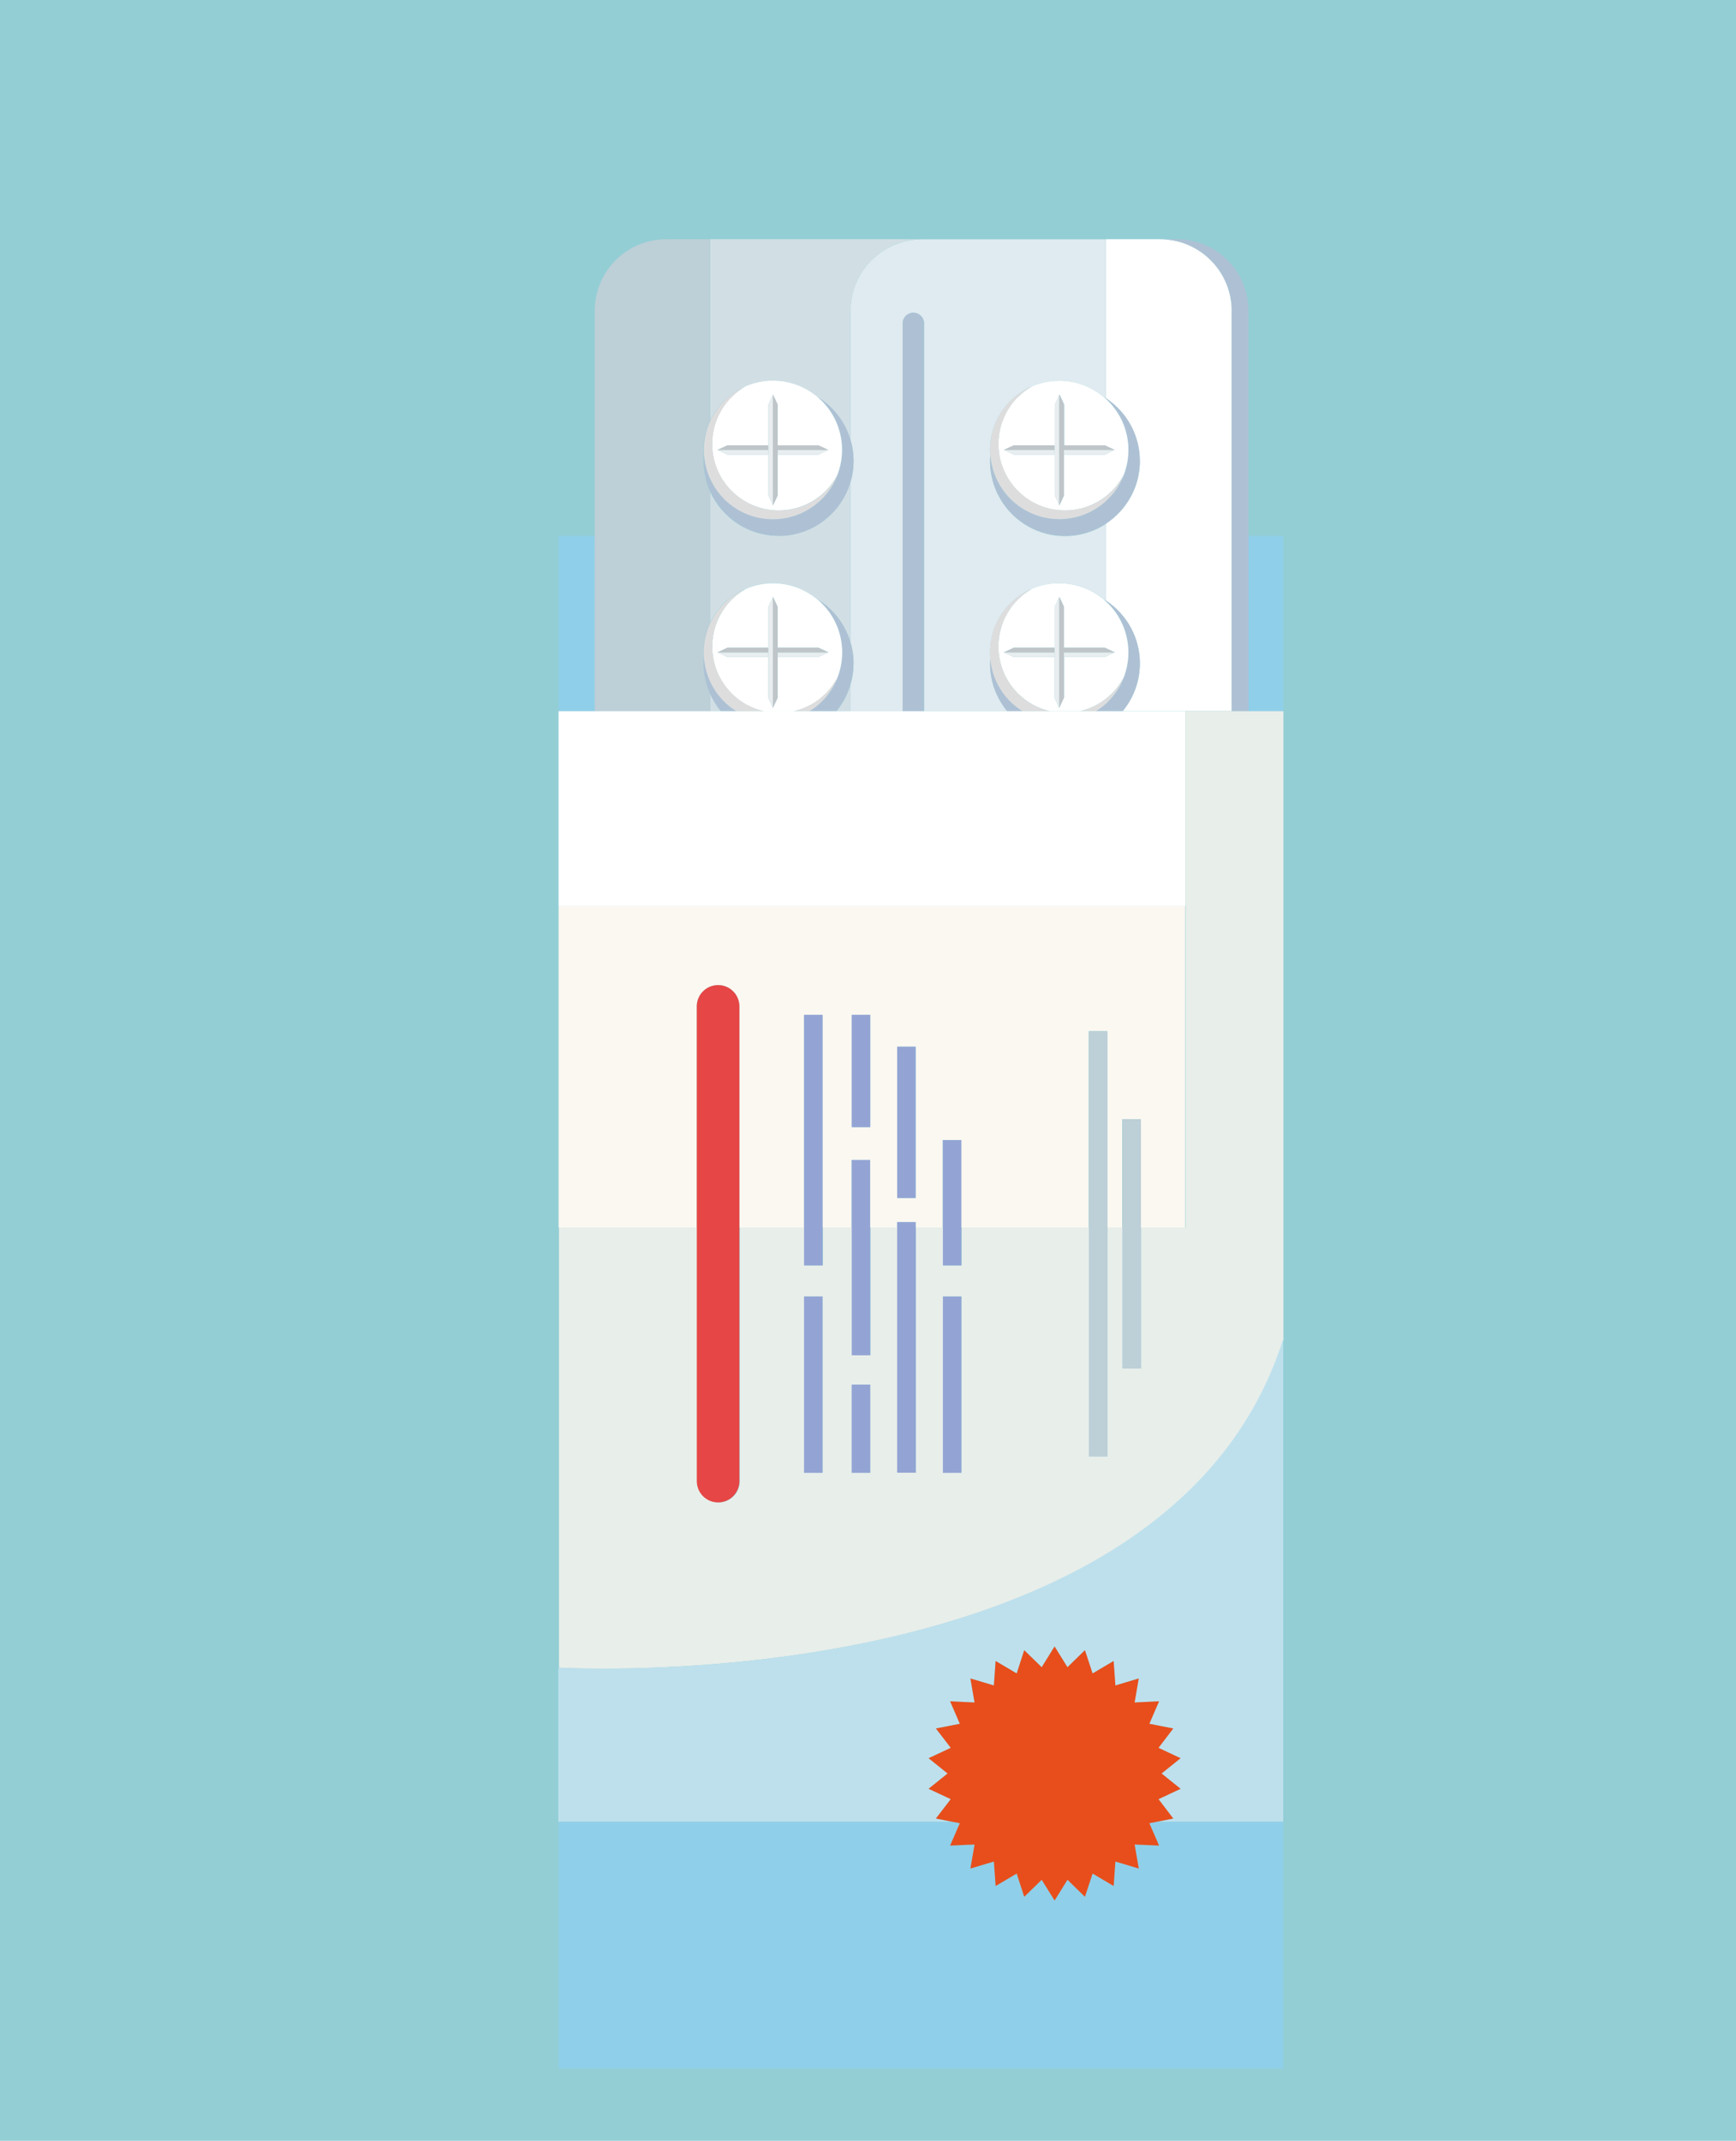 <?xml version="1.0" encoding="UTF-8"?><svg id="Camada_1" xmlns="http://www.w3.org/2000/svg" viewBox="0 0 159 196"><defs><style>.cls-1{fill:#fff;}.cls-2{fill:#bee0ed;}.cls-3{fill:#dfebf0;}.cls-4{fill:#e8eeea;}.cls-5{fill:#e84e1b;}.cls-6{fill:#bfc5c9;}.cls-7{fill:#e64645;}.cls-8{fill:#faf8f1;}.cls-9{fill:#93a4d4;}.cls-10{fill:#90cfe9;}.cls-11{fill:#93ced5;}.cls-12{fill:#aec1d4;}.cls-13{fill:#d1dfe5;}.cls-14{fill:#e8edef;}.cls-15{fill:#deddde;}.cls-16{fill:#bdcfd7;}</style></defs><rect class="cls-11" x="0" y="0" width="159" height="196"/><g><rect class="cls-10" x="114.35" y="49.07" width="3.19" height="16.04"/><rect class="cls-10" x="51.16" y="49.07" width="3.33" height="16.04"/><path class="cls-3" d="M77.9,28.46v11.83c.18,.61,.28,1.25,.28,1.92s-.1,1.31-.28,1.92v14.7c.18,.61,.28,1.25,.28,1.92s-.1,1.31-.28,1.92v2.45h4.78V29.61c0-.54,.44-.98,.98-.98s.98,.44,.98,.98v35.5h7.61c-.98-1.19-1.57-2.71-1.57-4.37,0-.17,.01-.33,.02-.49-.15-1.79,.46-3.63,1.83-5,.15-.15,.3-.29,.46-.42,.13-.11,.26-.2,.4-.29,.03-.02,.06-.05,.09-.07,2.32-1.56,5.44-1.42,7.62,.42,.07,.04,.14,.08,.21,.13v-7.07c-1.08,.71-2.38,1.13-3.77,1.13-3.79,0-6.86-3.07-6.86-6.87,0-.17,.01-.33,.02-.49-.15-1.79,.46-3.63,1.83-5,.15-.15,.3-.29,.46-.42,.11-.09,.23-.18,.35-.26,.05-.03,.09-.07,.13-.1,.15-.1,.31-.2,.48-.29l.03-.02c2.25-1.23,5.09-.98,7.11,.72,.07,.04,.14,.08,.21,.13v-14.57h-16.85c-3.62,0-6.56,2.93-6.56,6.56Z"/><path class="cls-13" d="M66.31,36.71c.15-.15,.3-.29,.46-.42,.12-.1,.24-.18,.37-.27,.04-.03,.08-.06,.12-.09,.16-.11,.33-.21,.5-.3h0c2.25-1.23,5.09-.99,7.11,.72,1.45,.88,2.54,2.28,3.02,3.94v-11.83c0-3.62,2.94-6.56,6.56-6.56h-19.41v16.62c.3-.65,.72-1.27,1.26-1.81Z"/><path class="cls-13" d="M65.05,65.11h.97c-.39-.47-.72-1.01-.97-1.57v1.57Z"/><path class="cls-13" d="M76.61,65.11h1.29v-2.45c-.26,.91-.7,1.74-1.29,2.45Z"/><path class="cls-13" d="M66.77,54.82c.13-.11,.27-.21,.41-.31,.02-.02,.05-.03,.07-.05,2.32-1.56,5.44-1.42,7.62,.41,1.45,.88,2.54,2.28,3.02,3.94v-14.7c-.83,2.86-3.46,4.95-6.59,4.95-2.8,0-5.2-1.67-6.27-4.07v12.06c.3-.65,.72-1.27,1.26-1.81,.15-.15,.3-.29,.46-.42Z"/><path class="cls-1" d="M104.4,42.2c0,2.4-1.23,4.5-3.09,5.73v7.07c1.86,1.23,3.09,3.34,3.09,5.73,0,1.66-.59,3.18-1.57,4.37h9.98V28.46c0-3.62-2.94-6.56-6.56-6.56h-4.95v14.57c1.86,1.23,3.09,3.33,3.09,5.73Z"/><path class="cls-16" d="M65.05,65.11v-1.57c-.38-.85-.6-1.8-.6-2.79,0-.16,.01-.32,.02-.48-.09-1.09,.1-2.19,.57-3.2v-12.06c-.38-.85-.6-1.8-.6-2.79,0-.16,.01-.32,.02-.48-.09-1.09,.1-2.19,.57-3.2V21.9h-4c-3.62,0-6.56,2.93-6.56,6.56v36.65h10.55Z"/><path class="cls-12" d="M112.81,28.46v36.65h1.54V28.46c0-3.62-2.93-6.56-6.55-6.56h-1.54c3.62,0,6.56,2.94,6.56,6.56Z"/><path class="cls-12" d="M84.63,29.61c0-.54-.44-.98-.98-.98s-.98,.44-.98,.98v35.5h1.95V29.61Z"/><path class="cls-12" d="M71.31,49.07c3.12,0,5.76-2.09,6.59-4.95,.18-.61,.28-1.25,.28-1.92s-.1-1.31-.28-1.92c-.48-1.66-1.58-3.06-3.02-3.94,.14,.12,.27,.23,.4,.36,2.3,2.3,2.46,5.94,.48,8.43-.01,.02-.02,.03-.04,.05-.14,.17-.29,.34-.44,.49-2.48,2.48-6.49,2.48-8.97,0-1.11-1.1-1.71-2.52-1.83-3.96-.01,.16-.02,.32-.02,.48,0,1,.22,1.94,.6,2.79,1.07,2.4,3.47,4.07,6.27,4.07Z"/><path class="cls-1" d="M67.01,36.34c-2.38,2.38-2.38,6.23,0,8.61,2.38,2.38,6.23,2.38,8.61,0,.44-.44,.8-.93,1.07-1.45-.22,.58-.54,1.13-.94,1.63,1.98-2.49,1.82-6.12-.48-8.43-.13-.13-.27-.25-.4-.36-2.02-1.71-4.86-1.95-7.11-.72,.17-.09,.35-.18,.53-.26-.46,.26-.89,.58-1.28,.98Zm8.86,4.85h-.01l-.89,.43h-3.75v3.75l-.42,.9h0l-.42-.9v-3.75h-3.75l-.91-.42,.91-.42h3.75v-3.75l.42-.9,.42,.91v3.75h3.75l.91,.42Z"/><path class="cls-1" d="M66.77,36.29c.12-.1,.24-.19,.37-.27-.12,.09-.25,.17-.37,.27Z"/><path class="cls-1" d="M67.26,35.93c.16-.11,.33-.21,.5-.3-.17,.09-.34,.19-.5,.3Z"/><path class="cls-1" d="M75.72,45.18c-.14,.17-.29,.34-.44,.49,.16-.16,.31-.32,.44-.49Z"/><path class="cls-15" d="M66.31,45.68c2.48,2.48,6.49,2.48,8.97,0,.16-.16,.31-.32,.44-.49,.01-.02,.02-.03,.04-.05,.4-.5,.71-1.05,.94-1.63-.28,.52-.63,1.01-1.07,1.45-2.38,2.38-6.23,2.38-8.61,0-2.38-2.38-2.38-6.23,0-8.61,.39-.39,.82-.71,1.28-.98-.18,.08-.36,.16-.53,.26h0c-.17,.1-.34,.2-.5,.3-.04,.03-.08,.06-.12,.09-.12,.09-.25,.18-.37,.27-.16,.13-.32,.27-.46,.42-.54,.54-.96,1.16-1.26,1.81-.47,1.01-.66,2.11-.57,3.2,.12,1.44,.73,2.85,1.83,3.96Z"/><polygon class="cls-6" points="71.22 40.78 71.22 41.2 75.86 41.2 75.87 41.19 74.96 40.77 71.22 40.77 71.22 40.78"/><polygon class="cls-6" points="70.37 41.2 70.37 40.78 70.37 40.77 66.62 40.77 65.71 41.19 66.62 41.62 65.72 41.2 70.37 41.2"/><polygon class="cls-14" points="70.37 41.61 70.37 41.2 65.72 41.2 66.62 41.62 70.37 41.62 70.37 41.61"/><polygon class="cls-14" points="71.22 41.61 71.22 41.62 74.97 41.62 75.86 41.2 75.86 41.2 71.22 41.2 71.22 41.61"/><polygon class="cls-6" points="71.22 41.61 71.22 41.2 71.22 40.78 71.22 40.77 71.22 37.02 70.79 36.12 70.37 37.02 70.79 36.13 70.79 46.26 70.79 46.27 71.22 45.37 71.22 41.62 71.22 41.61"/><polygon class="cls-14" points="70.79 36.13 70.37 37.02 70.37 40.77 70.37 40.78 70.37 41.2 70.37 41.61 70.37 41.62 70.37 45.37 70.79 46.26 70.79 46.26 70.79 36.13"/><path class="cls-12" d="M78.18,60.74c0-.67-.1-1.31-.28-1.92-.48-1.66-1.58-3.06-3.02-3.94,.14,.12,.27,.23,.4,.36,2.31,2.31,2.46,5.95,.47,8.44,0,.01-.02,.02-.03,.03-.14,.17-.29,.34-.45,.5-.35,.35-.73,.64-1.13,.89h2.46c.59-.71,1.03-1.54,1.29-2.45,.18-.61,.28-1.25,.28-1.92Z"/><path class="cls-12" d="M64.47,60.26c-.01,.16-.02,.32-.02,.48,0,.99,.22,1.94,.6,2.79,.25,.57,.58,1.1,.97,1.57h1.42c-.4-.25-.78-.54-1.13-.89-1.1-1.1-1.71-2.52-1.83-3.96Z"/><path class="cls-1" d="M67.18,54.52c-.14,.1-.28,.2-.41,.31,.13-.11,.27-.21,.41-.31Z"/><path class="cls-1" d="M75.72,63.72c-.14,.17-.29,.34-.45,.5,.16-.16,.31-.32,.45-.5Z"/><path class="cls-1" d="M76.69,62.04c-.23,.58-.54,1.14-.94,1.65,1.99-2.49,1.84-6.13-.47-8.44-.13-.13-.26-.25-.4-.36-2.18-1.84-5.3-1.98-7.62-.41,.33-.22,.68-.41,1.04-.56-.46,.26-.89,.58-1.28,.97-2.38,2.38-2.38,6.23,0,8.61,.83,.83,1.85,1.37,2.92,1.62h2.77c1.07-.25,2.09-.78,2.92-1.62,.44-.44,.8-.93,1.07-1.45Zm-5.48,1.86l-.42,.91h0l-.42-.91v-3.75h-3.75l-.89-.42h-.01l.91-.43h3.75v-3.75l.42-.9,.42,.9v3.75h3.75l.91,.42h-.01l-.89,.42h-3.75v3.75Z"/><path class="cls-15" d="M67.01,54.88c.39-.39,.82-.71,1.28-.97-.36,.15-.71,.34-1.04,.56-.02,.02-.05,.03-.07,.05-.14,.1-.28,.2-.41,.31-.16,.13-.32,.27-.46,.42-.54,.54-.96,1.16-1.26,1.81-.47,1.01-.66,2.11-.57,3.2,.12,1.44,.73,2.85,1.83,3.96,.35,.35,.73,.64,1.13,.89h2.5c-1.07-.25-2.09-.78-2.92-1.62-2.38-2.38-2.38-6.23,0-8.61Z"/><path class="cls-15" d="M75.72,63.72s.02-.02,.03-.03c.4-.51,.72-1.06,.94-1.65-.28,.52-.63,1.01-1.07,1.45-.83,.83-1.85,1.37-2.92,1.62h1.45c.4-.25,.78-.54,1.13-.89,.16-.16,.31-.32,.45-.5Z"/><polygon class="cls-6" points="70.37 59.32 70.37 59.31 66.62 59.31 65.71 59.73 65.73 59.74 70.37 59.74 70.37 59.32"/><polygon class="cls-6" points="71.22 59.74 75.86 59.74 75.87 59.73 74.96 59.31 71.22 59.31 71.22 59.32 71.22 59.74"/><polygon class="cls-14" points="75.86 59.74 75.86 59.74 71.22 59.74 71.22 60.15 71.22 60.15 74.97 60.15 75.86 59.74"/><polygon class="cls-14" points="70.37 59.74 65.73 59.74 65.72 59.74 66.62 60.15 70.37 60.15 70.37 60.15 70.37 59.74"/><polygon class="cls-6" points="71.22 59.74 71.22 59.32 71.22 59.31 71.22 55.56 70.79 54.65 70.37 55.56 70.79 54.66 70.79 64.8 70.79 64.81 71.22 63.9 71.22 60.15 71.22 60.15 71.22 59.74"/><polygon class="cls-14" points="70.79 54.66 70.37 55.56 70.37 59.31 70.37 59.32 70.37 59.74 70.37 60.15 70.37 60.15 70.37 63.9 70.79 64.8 70.79 64.8 70.79 54.66"/><path class="cls-12" d="M104.4,42.2c0-2.4-1.23-4.5-3.09-5.73-.07-.05-.14-.08-.21-.13,.14,.12,.27,.23,.4,.36,2.32,2.31,2.47,5.97,.46,8.46h-.01c-.14,.19-.29,.35-.45,.51-2.48,2.48-6.49,2.48-8.97,0-1.11-1.11-1.72-2.52-1.83-3.97-.01,.16-.02,.33-.02,.49,0,3.79,3.07,6.87,6.86,6.87,1.39,0,2.69-.42,3.77-1.13,1.86-1.23,3.09-3.34,3.09-5.73Z"/><path class="cls-1" d="M92.99,36.29c.11-.09,.23-.18,.35-.26-.12,.08-.24,.17-.35,.26Z"/><path class="cls-1" d="M93.48,35.93c.15-.1,.31-.2,.48-.29-.16,.09-.32,.18-.48,.29Z"/><path class="cls-1" d="M93.23,36.34c-2.38,2.38-2.38,6.23,0,8.61,2.38,2.38,6.23,2.38,8.61,0,.44-.44,.8-.93,1.07-1.45-.23,.59-.55,1.15-.96,1.67,2.01-2.49,1.86-6.15-.46-8.46-.13-.13-.27-.25-.4-.36-2.02-1.71-4.86-1.95-7.11-.72,.17-.09,.35-.18,.53-.25-.46,.26-.89,.58-1.28,.98Zm8.86,4.85h0l-.89,.43h-3.75v3.75l-.42,.9h0l-.42-.9v-3.75h-3.75l-.9-.42,.91-.42h3.75v-3.75l.43-.9,.42,.91v3.75h3.75l.9,.42Z"/><path class="cls-1" d="M101.95,45.18c-.14,.17-.29,.34-.45,.5,.16-.16,.31-.33,.45-.5Z"/><path class="cls-15" d="M101.5,45.68c.16-.16,.31-.33,.45-.5h.01c.41-.53,.73-1.09,.96-1.68-.28,.52-.63,1.01-1.07,1.45-2.38,2.38-6.23,2.38-8.61,0-2.38-2.38-2.38-6.23,0-8.61,.39-.39,.82-.71,1.28-.98-.18,.08-.36,.16-.53,.25l-.03,.02c-.16,.09-.32,.18-.48,.29-.05,.03-.09,.07-.13,.1-.12,.08-.24,.17-.35,.26-.16,.13-.32,.27-.46,.42-1.37,1.37-1.98,3.21-1.83,5,.12,1.45,.73,2.86,1.83,3.97,2.48,2.48,6.49,2.48,8.97,0Z"/><polygon class="cls-6" points="96.59 41.2 96.59 40.78 96.59 40.77 92.84 40.77 91.94 41.19 92.84 41.62 91.95 41.2 96.59 41.2"/><polygon class="cls-6" points="97.44 40.78 97.44 41.2 102.08 41.2 102.09 41.19 101.19 40.77 97.44 40.77 97.44 40.78"/><polygon class="cls-14" points="97.44 41.2 97.44 41.61 97.44 41.62 101.19 41.62 102.08 41.2 102.08 41.2 97.44 41.2"/><polygon class="cls-14" points="96.59 41.61 96.59 41.2 91.95 41.2 92.84 41.62 96.59 41.62 96.59 41.61"/><polygon class="cls-6" points="97.44 41.61 97.44 41.2 97.44 40.78 97.44 40.77 97.44 37.02 97.02 36.12 96.59 37.02 97.01 36.13 97.01 46.26 97.02 46.27 97.44 45.37 97.44 41.62 97.44 41.61"/><polygon class="cls-14" points="97.01 36.13 96.59 37.02 96.59 40.77 96.59 40.78 96.59 41.2 96.59 41.61 96.59 41.62 96.59 45.37 97.01 46.26 97.01 46.26 97.01 36.13"/><path class="cls-12" d="M90.7,60.25c-.01,.16-.02,.33-.02,.49,0,1.66,.59,3.18,1.57,4.37h1.42c-.4-.25-.78-.54-1.13-.89-1.11-1.11-1.72-2.52-1.83-3.97Z"/><path class="cls-12" d="M101.31,55.01c-.07-.05-.14-.08-.21-.13,.14,.12,.27,.23,.4,.36,2.48,2.48,2.48,6.49,0,8.97-.35,.35-.73,.64-1.13,.89h2.46c.98-1.19,1.57-2.71,1.57-4.37,0-2.4-1.23-4.5-3.09-5.73Z"/><path class="cls-1" d="M92.99,54.82c.13-.1,.26-.2,.4-.29-.13,.09-.27,.19-.4,.29Z"/><path class="cls-1" d="M101.84,63.49c.44-.44,.8-.93,1.07-1.45-.31,.79-.78,1.54-1.42,2.18,2.48-2.48,2.48-6.49,0-8.97-.13-.13-.27-.25-.4-.36-2.18-1.84-5.3-1.98-7.62-.42,.33-.22,.68-.41,1.04-.56-.46,.26-.89,.58-1.28,.97-2.38,2.38-2.38,6.23,0,8.61,.83,.83,1.85,1.37,2.92,1.62h2.77c1.07-.25,2.08-.78,2.92-1.62Zm-4.41,.41l-.42,.91h0l-.42-.91v-3.75h-3.75l-.89-.42h-.01l.91-.43h3.75v-3.75l.43-.9,.42,.9v3.75h3.75l.9,.42h0l-.89,.42h-3.75v3.75Z"/><path class="cls-15" d="M93.23,54.88c.39-.39,.82-.71,1.28-.97-.36,.15-.71,.34-1.04,.56-.03,.02-.06,.04-.09,.07-.13,.09-.27,.19-.4,.29-.16,.13-.32,.27-.46,.42-1.37,1.37-1.98,3.21-1.83,5,.12,1.45,.73,2.86,1.83,3.97,.35,.35,.73,.64,1.13,.89h2.5c-1.07-.25-2.09-.78-2.92-1.62-2.38-2.38-2.38-6.23,0-8.61Z"/><path class="cls-15" d="M101.5,64.22c.64-.64,1.11-1.38,1.42-2.18-.28,.52-.63,1.01-1.07,1.45-.83,.83-1.85,1.37-2.92,1.62h1.45c.4-.25,.78-.54,1.13-.89Z"/><polygon class="cls-6" points="97.44 59.74 102.08 59.74 102.09 59.73 101.19 59.31 97.44 59.31 97.44 59.32 97.44 59.74"/><polygon class="cls-6" points="96.59 59.32 96.59 59.31 92.84 59.31 91.94 59.73 91.95 59.74 96.59 59.74 96.59 59.32"/><polygon class="cls-14" points="102.08 59.74 102.08 59.74 97.44 59.74 97.44 60.15 97.44 60.15 101.19 60.15 102.08 59.74"/><polygon class="cls-14" points="96.59 59.74 91.95 59.74 91.95 59.74 92.84 60.15 96.59 60.15 96.59 60.15 96.59 59.74"/><polygon class="cls-6" points="97.44 59.74 97.44 59.32 97.44 59.31 97.44 55.56 97.02 54.65 96.59 55.56 97.01 54.66 97.01 64.8 97.02 64.81 97.44 63.9 97.44 60.15 97.44 60.15 97.44 59.74"/><polygon class="cls-14" points="97.01 54.66 96.59 55.56 96.59 59.31 96.59 59.32 96.59 59.74 96.59 60.15 96.59 60.15 96.59 63.9 97.01 64.8 97.01 64.8 97.01 54.66"/><path class="cls-8" d="M63.82,112.38v-20.24c0-1.08,.87-1.95,1.95-1.95s1.95,.87,1.95,1.95v20.24h5.92v-19.47h1.69v19.47h2.67v-6.18h1.69v6.18h2.47v-.49h1.69v.49h2.49v-8h1.69v8h11.68v-17.97h1.69v17.97h1.38v-9.92h1.69v9.92h4.08v-29.45H51.16v29.45h12.66Zm18.36-16.55h1.69v13.85h-1.69v-13.85Zm-2.47-2.92v10.28h-1.69v-10.28h1.69Z"/><polygon class="cls-1" points="108.59 82.93 108.59 65.11 102.83 65.11 100.37 65.11 98.93 65.11 96.15 65.11 93.66 65.11 92.24 65.11 84.63 65.11 82.68 65.11 77.9 65.11 76.61 65.11 74.15 65.11 72.7 65.11 69.93 65.11 67.43 65.11 66.02 65.11 65.05 65.11 54.49 65.11 51.16 65.11 51.16 82.93 108.59 82.93"/><path class="cls-4" d="M117.55,122.56v-57.45h-8.96v47.27h-4.08v12.9h-1.69v-12.9h-1.38v20.95h-1.69v-20.95h-11.68v3.47h-1.69v-3.47h-2.49v22.45h-1.69v-22.45h-2.47v11.69h-1.69v-11.69h-2.67v3.47h-1.69v-3.47h-5.92v23.22c0,1.08-.87,1.95-1.95,1.95s-1.95-.87-1.95-1.95v-23.22h-12.66v40.3s55.9,3.29,66.39-30.12Zm-29.49-3.86v16.14h-1.69v-16.14h1.69Zm-8.35,8.07v8.07h-1.69v-8.07h1.69Zm-6.06-8.07h1.69v16.14h-1.69v-16.14Z"/><path class="cls-2" d="M85.72,166.49l1.36-1.78-2.03-.95,1.75-1.4-1.75-1.4,2.03-.94-1.36-1.78,2.2-.43-.89-2.05,2.23,.11-.38-2.21,2.14,.64,.16-2.23,1.93,1.13,.69-2.13,1.6,1.56,1.18-1.9,1.18,1.9,1.6-1.56,.69,2.13,1.93-1.13,.16,2.23,2.14-.64-.38,2.21,2.24-.11-.89,2.05,2.2,.43-1.36,1.78,2.03,.95-1.75,1.4,1.75,1.4-2.03,.95,1.36,1.78-1.52,.3h11.6v-44.23c-10.49,33.41-66.39,30.12-66.39,30.12v14.11h36.07l-1.52-.3Z"/><polygon class="cls-10" points="117.55 189.38 117.55 182.43 117.55 166.79 105.95 166.79 105.27 166.92 106.16 168.97 103.92 168.87 104.3 171.07 102.16 170.43 102 172.67 100.07 171.53 99.37 173.66 97.77 172.1 96.59 174 95.41 172.1 93.81 173.66 93.12 171.53 91.19 172.67 91.03 170.43 88.88 171.07 89.26 168.87 87.02 168.97 87.91 166.92 87.23 166.79 51.16 166.79 51.16 179.19 51.16 189.38 117.55 189.38"/><path class="cls-7" d="M67.72,92.14c0-1.08-.87-1.95-1.95-1.95s-1.95,.87-1.95,1.95v43.46c0,1.08,.87,1.95,1.95,1.95s1.95-.87,1.95-1.95v-43.46Z"/><rect class="cls-9" x="73.64" y="118.7" width="1.69" height="16.14"/><rect class="cls-9" x="82.17" y="95.83" width="1.69" height="13.85"/><polygon class="cls-9" points="75.34 92.91 73.64 92.91 73.64 112.38 73.64 115.85 75.34 115.85 75.34 112.38 75.34 92.91"/><rect class="cls-9" x="86.36" y="118.7" width="1.69" height="16.14"/><polygon class="cls-9" points="86.36 104.38 86.36 112.38 86.36 115.85 88.05 115.85 88.05 112.38 88.05 104.38 86.36 104.38"/><polygon class="cls-9" points="82.17 111.89 82.17 112.38 82.17 134.83 83.87 134.83 83.87 112.38 83.87 111.89 82.17 111.89"/><rect class="cls-9" x="78.01" y="126.77" width="1.69" height="8.07"/><rect class="cls-9" x="78.01" y="92.91" width="1.69" height="10.28"/><polygon class="cls-9" points="78.01 106.2 78.01 112.38 78.01 124.08 79.7 124.08 79.7 112.38 79.7 106.2 78.01 106.2"/><polygon class="cls-16" points="101.43 94.41 99.74 94.41 99.74 112.38 99.74 133.34 101.43 133.34 101.43 112.38 101.43 94.41"/><polygon class="cls-16" points="102.81 102.47 102.81 112.38 102.81 125.28 104.5 125.28 104.5 112.38 104.5 102.47 102.81 102.47"/><polygon class="cls-5" points="106.11 164.72 108.13 163.77 106.39 162.37 108.13 160.97 106.11 160.02 107.46 158.25 105.27 157.82 106.16 155.76 103.92 155.87 104.3 153.67 102.16 154.31 102 152.07 100.07 153.21 99.37 151.08 97.77 152.64 96.59 150.74 95.41 152.64 93.81 151.08 93.12 153.21 91.19 152.07 91.03 154.31 88.88 153.67 89.26 155.87 87.02 155.76 87.91 157.82 85.72 158.25 87.08 160.02 85.05 160.97 86.79 162.37 85.05 163.77 87.08 164.72 85.72 166.49 87.23 166.79 87.91 166.92 87.02 168.97 89.26 168.87 88.88 171.07 91.03 170.43 91.19 172.67 93.12 171.53 93.81 173.66 95.41 172.1 96.59 174 97.77 172.1 99.37 173.66 100.07 171.53 102 172.67 102.16 170.43 104.3 171.07 103.92 168.87 106.16 168.97 105.27 166.92 105.95 166.79 107.46 166.49 106.11 164.72"/></g></svg>